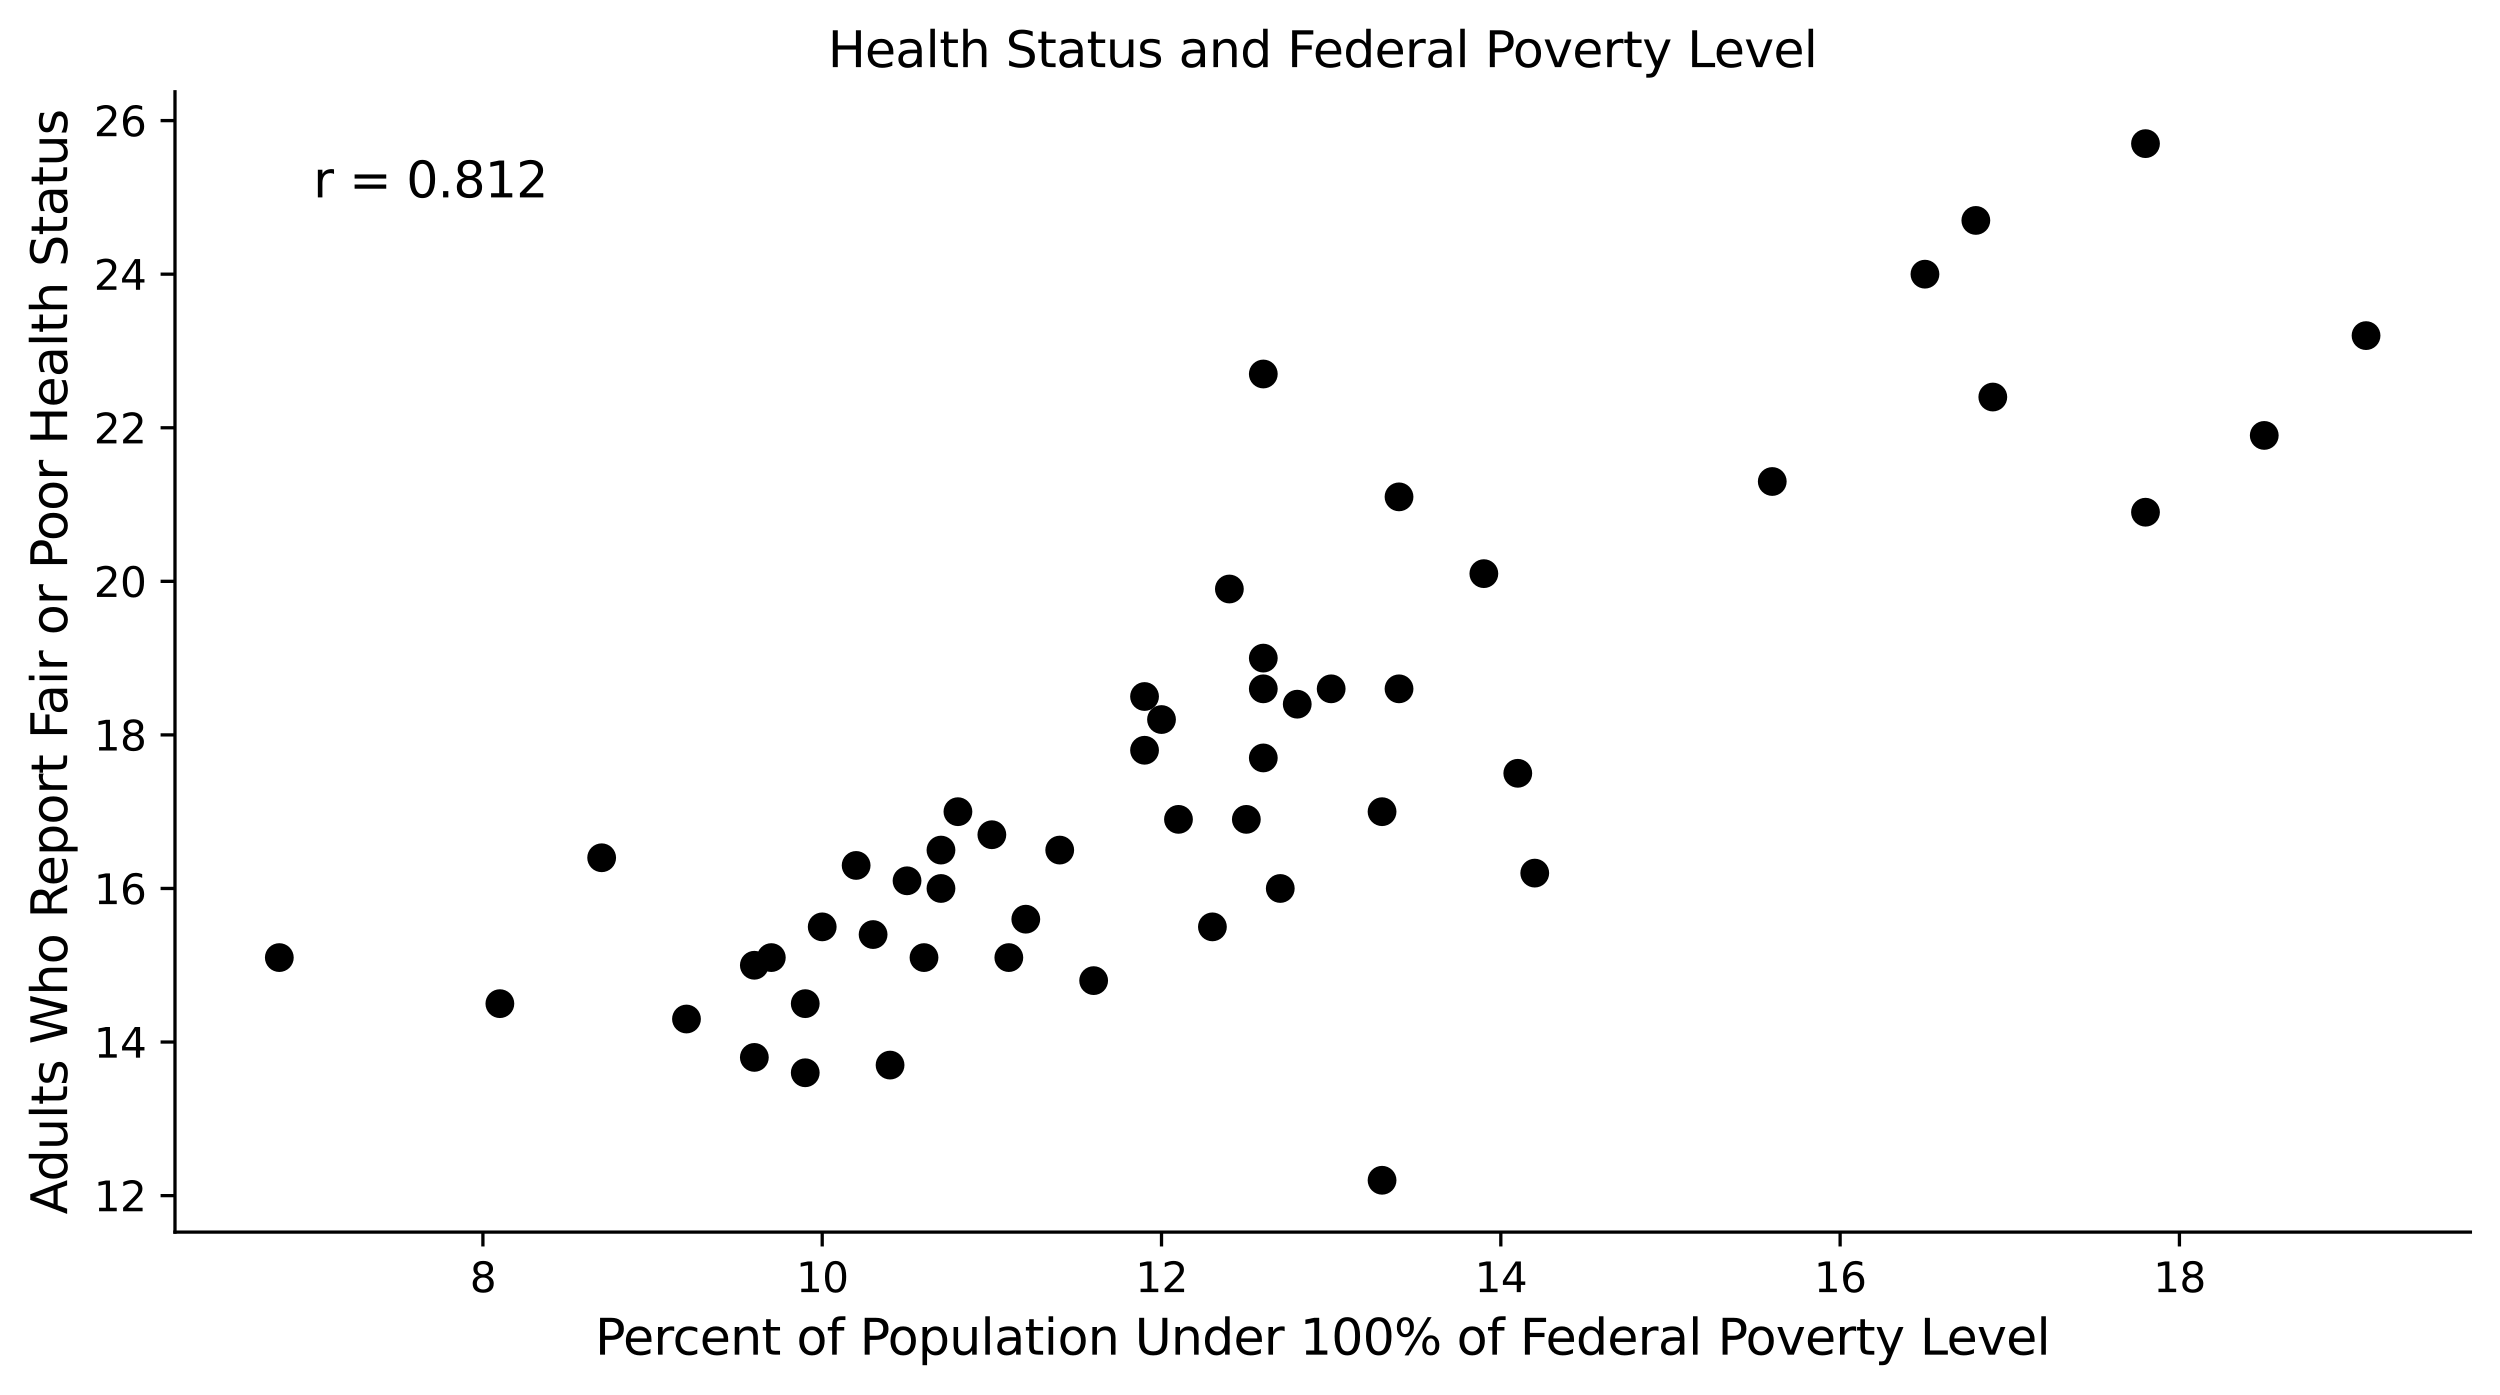 <?xml version="1.0" encoding="utf-8" standalone="no"?>
<!DOCTYPE svg PUBLIC "-//W3C//DTD SVG 1.1//EN"
  "http://www.w3.org/Graphics/SVG/1.1/DTD/svg11.dtd">
<svg xmlns:xlink="http://www.w3.org/1999/xlink" width="607.739pt" height="339.01pt" viewBox="0 0 607.739 339.01" xmlns="http://www.w3.org/2000/svg" version="1.1">
 <defs>
  <style type="text/css">*{stroke-linejoin: round; stroke-linecap: butt}</style>
 </defs>
 <g id="figure_1">
  <g id="patch_1">
   <path d="M 0 339.01 
L 607.739 339.01 
L 607.739 0 
L 0 0 
z
" style="fill: #ffffff"/>
  </g>
  <g id="axes_1">
   <g id="patch_2">
    <path d="M 42.539 299.518 
L 600.539 299.518 
L 600.539 22.318 
L 42.539 22.318 
z
" style="fill: #ffffff"/>
   </g>
   <g id="PathCollection_1">
    <defs>
     <path id="m2110fa69c1" d="M 0 3 
C 0.796 3 1.559 2.684 2.121 2.121 
C 2.684 1.559 3 0.796 3 0 
C 3 -0.796 2.684 -1.559 2.121 -2.121 
C 1.559 -2.684 0.796 -3 0 -3 
C -0.796 -3 -1.559 -2.684 -2.121 -2.121 
C -2.684 -1.559 -3 -0.796 -3 0 
C -3 0.796 -2.684 1.559 -2.121 2.121 
C -1.559 2.684 -0.796 3 0 3 
z
" style="stroke: #000000"/>
    </defs>
    <g clip-path="url(#p5bd9bc83d5)">
     <use xlink:href="#m2110fa69c1" x="307.104" y="184.251" style="stroke: #000000"/>
     <use xlink:href="#m2110fa69c1" x="467.947" y="66.651" style="stroke: #000000"/>
     <use xlink:href="#m2110fa69c1" x="257.614" y="206.651" style="stroke: #000000"/>
     <use xlink:href="#m2110fa69c1" x="307.104" y="159.985" style="stroke: #000000"/>
     <use xlink:href="#m2110fa69c1" x="480.319" y="53.585" style="stroke: #000000"/>
     <use xlink:href="#m2110fa69c1" x="286.483" y="199.185" style="stroke: #000000"/>
     <use xlink:href="#m2110fa69c1" x="166.882" y="247.718" style="stroke: #000000"/>
     <use xlink:href="#m2110fa69c1" x="195.752" y="243.985" style="stroke: #000000"/>
     <use xlink:href="#m2110fa69c1" x="146.262" y="208.518" style="stroke: #000000"/>
     <use xlink:href="#m2110fa69c1" x="335.973" y="286.918" style="stroke: #000000"/>
     <use xlink:href="#m2110fa69c1" x="311.228" y="215.985" style="stroke: #000000"/>
     <use xlink:href="#m2110fa69c1" x="307.104" y="167.451" style="stroke: #000000"/>
     <use xlink:href="#m2110fa69c1" x="224.621" y="232.785" style="stroke: #000000"/>
     <use xlink:href="#m2110fa69c1" x="208.124" y="210.385" style="stroke: #000000"/>
     <use xlink:href="#m2110fa69c1" x="282.359" y="174.918" style="stroke: #000000"/>
     <use xlink:href="#m2110fa69c1" x="298.856" y="143.185" style="stroke: #000000"/>
     <use xlink:href="#m2110fa69c1" x="241.117" y="202.918" style="stroke: #000000"/>
     <use xlink:href="#m2110fa69c1" x="294.732" y="225.318" style="stroke: #000000"/>
     <use xlink:href="#m2110fa69c1" x="484.443" y="96.518" style="stroke: #000000"/>
     <use xlink:href="#m2110fa69c1" x="550.43" y="105.851" style="stroke: #000000"/>
     <use xlink:href="#m2110fa69c1" x="212.248" y="227.185" style="stroke: #000000"/>
     <use xlink:href="#m2110fa69c1" x="183.379" y="234.651" style="stroke: #000000"/>
     <use xlink:href="#m2110fa69c1" x="216.372" y="258.918" style="stroke: #000000"/>
     <use xlink:href="#m2110fa69c1" x="335.973" y="197.318" style="stroke: #000000"/>
     <use xlink:href="#m2110fa69c1" x="183.379" y="257.051" style="stroke: #000000"/>
     <use xlink:href="#m2110fa69c1" x="575.175" y="81.585" style="stroke: #000000"/>
     <use xlink:href="#m2110fa69c1" x="315.352" y="171.185" style="stroke: #000000"/>
     <use xlink:href="#m2110fa69c1" x="302.98" y="199.185" style="stroke: #000000"/>
     <use xlink:href="#m2110fa69c1" x="220.497" y="214.118" style="stroke: #000000"/>
     <use xlink:href="#m2110fa69c1" x="307.104" y="90.918" style="stroke: #000000"/>
     <use xlink:href="#m2110fa69c1" x="67.902" y="232.785" style="stroke: #000000"/>
     <use xlink:href="#m2110fa69c1" x="187.503" y="232.785" style="stroke: #000000"/>
     <use xlink:href="#m2110fa69c1" x="521.561" y="124.518" style="stroke: #000000"/>
     <use xlink:href="#m2110fa69c1" x="373.091" y="212.251" style="stroke: #000000"/>
     <use xlink:href="#m2110fa69c1" x="323.601" y="167.451" style="stroke: #000000"/>
     <use xlink:href="#m2110fa69c1" x="245.242" y="232.785" style="stroke: #000000"/>
     <use xlink:href="#m2110fa69c1" x="340.098" y="167.451" style="stroke: #000000"/>
     <use xlink:href="#m2110fa69c1" x="430.829" y="117.051" style="stroke: #000000"/>
     <use xlink:href="#m2110fa69c1" x="278.235" y="169.318" style="stroke: #000000"/>
     <use xlink:href="#m2110fa69c1" x="278.235" y="182.385" style="stroke: #000000"/>
     <use xlink:href="#m2110fa69c1" x="232.869" y="197.318" style="stroke: #000000"/>
     <use xlink:href="#m2110fa69c1" x="368.967" y="187.985" style="stroke: #000000"/>
     <use xlink:href="#m2110fa69c1" x="249.366" y="223.451" style="stroke: #000000"/>
     <use xlink:href="#m2110fa69c1" x="340.098" y="120.785" style="stroke: #000000"/>
     <use xlink:href="#m2110fa69c1" x="360.718" y="139.451" style="stroke: #000000"/>
     <use xlink:href="#m2110fa69c1" x="121.517" y="243.985" style="stroke: #000000"/>
     <use xlink:href="#m2110fa69c1" x="195.752" y="260.785" style="stroke: #000000"/>
     <use xlink:href="#m2110fa69c1" x="228.745" y="215.985" style="stroke: #000000"/>
     <use xlink:href="#m2110fa69c1" x="199.876" y="225.318" style="stroke: #000000"/>
     <use xlink:href="#m2110fa69c1" x="521.561" y="34.918" style="stroke: #000000"/>
     <use xlink:href="#m2110fa69c1" x="228.745" y="206.651" style="stroke: #000000"/>
     <use xlink:href="#m2110fa69c1" x="265.862" y="238.385" style="stroke: #000000"/>
    </g>
   </g>
   <g id="matplotlib.axis_1">
    <g id="xtick_1">
     <g id="line2d_1">
      <defs>
       <path id="m75470be061" d="M 0 0 
L 0 3.5 
" style="stroke: #000000; stroke-width: 0.8"/>
      </defs>
      <g>
       <use xlink:href="#m75470be061" x="117.392" y="299.518" style="stroke: #000000; stroke-width: 0.8"/>
      </g>
     </g>
     <g id="text_1">
      <!-- 8 -->
      <g transform="translate(114.211 314.117) scale(0.1 -0.1)">
       <defs>
        <path id="DejaVuSans-38" d="M 2034 2216 
Q 1584 2216 1326 1975 
Q 1069 1734 1069 1313 
Q 1069 891 1326 650 
Q 1584 409 2034 409 
Q 2484 409 2743 651 
Q 3003 894 3003 1313 
Q 3003 1734 2745 1975 
Q 2488 2216 2034 2216 
z
M 1403 2484 
Q 997 2584 770 2862 
Q 544 3141 544 3541 
Q 544 4100 942 4425 
Q 1341 4750 2034 4750 
Q 2731 4750 3128 4425 
Q 3525 4100 3525 3541 
Q 3525 3141 3298 2862 
Q 3072 2584 2669 2484 
Q 3125 2378 3379 2068 
Q 3634 1759 3634 1313 
Q 3634 634 3220 271 
Q 2806 -91 2034 -91 
Q 1263 -91 848 271 
Q 434 634 434 1313 
Q 434 1759 690 2068 
Q 947 2378 1403 2484 
z
M 1172 3481 
Q 1172 3119 1398 2916 
Q 1625 2713 2034 2713 
Q 2441 2713 2670 2916 
Q 2900 3119 2900 3481 
Q 2900 3844 2670 4047 
Q 2441 4250 2034 4250 
Q 1625 4250 1398 4047 
Q 1172 3844 1172 3481 
z
" transform="scale(0.016)"/>
       </defs>
       <use xlink:href="#DejaVuSans-38"/>
      </g>
     </g>
    </g>
    <g id="xtick_2">
     <g id="line2d_2">
      <g>
       <use xlink:href="#m75470be061" x="199.876" y="299.518" style="stroke: #000000; stroke-width: 0.8"/>
      </g>
     </g>
     <g id="text_2">
      <!-- 10 -->
      <g transform="translate(193.513 314.117) scale(0.1 -0.1)">
       <defs>
        <path id="DejaVuSans-31" d="M 794 531 
L 1825 531 
L 1825 4091 
L 703 3866 
L 703 4441 
L 1819 4666 
L 2450 4666 
L 2450 531 
L 3481 531 
L 3481 0 
L 794 0 
L 794 531 
z
" transform="scale(0.016)"/>
        <path id="DejaVuSans-30" d="M 2034 4250 
Q 1547 4250 1301 3770 
Q 1056 3291 1056 2328 
Q 1056 1369 1301 889 
Q 1547 409 2034 409 
Q 2525 409 2770 889 
Q 3016 1369 3016 2328 
Q 3016 3291 2770 3770 
Q 2525 4250 2034 4250 
z
M 2034 4750 
Q 2819 4750 3233 4129 
Q 3647 3509 3647 2328 
Q 3647 1150 3233 529 
Q 2819 -91 2034 -91 
Q 1250 -91 836 529 
Q 422 1150 422 2328 
Q 422 3509 836 4129 
Q 1250 4750 2034 4750 
z
" transform="scale(0.016)"/>
       </defs>
       <use xlink:href="#DejaVuSans-31"/>
       <use xlink:href="#DejaVuSans-30" x="63.623"/>
      </g>
     </g>
    </g>
    <g id="xtick_3">
     <g id="line2d_3">
      <g>
       <use xlink:href="#m75470be061" x="282.359" y="299.518" style="stroke: #000000; stroke-width: 0.8"/>
      </g>
     </g>
     <g id="text_3">
      <!-- 12 -->
      <g transform="translate(275.997 314.117) scale(0.1 -0.1)">
       <defs>
        <path id="DejaVuSans-32" d="M 1228 531 
L 3431 531 
L 3431 0 
L 469 0 
L 469 531 
Q 828 903 1448 1529 
Q 2069 2156 2228 2338 
Q 2531 2678 2651 2914 
Q 2772 3150 2772 3378 
Q 2772 3750 2511 3984 
Q 2250 4219 1831 4219 
Q 1534 4219 1204 4116 
Q 875 4013 500 3803 
L 500 4441 
Q 881 4594 1212 4672 
Q 1544 4750 1819 4750 
Q 2544 4750 2975 4387 
Q 3406 4025 3406 3419 
Q 3406 3131 3298 2873 
Q 3191 2616 2906 2266 
Q 2828 2175 2409 1742 
Q 1991 1309 1228 531 
z
" transform="scale(0.016)"/>
       </defs>
       <use xlink:href="#DejaVuSans-31"/>
       <use xlink:href="#DejaVuSans-32" x="63.623"/>
      </g>
     </g>
    </g>
    <g id="xtick_4">
     <g id="line2d_4">
      <g>
       <use xlink:href="#m75470be061" x="364.843" y="299.518" style="stroke: #000000; stroke-width: 0.8"/>
      </g>
     </g>
     <g id="text_4">
      <!-- 14 -->
      <g transform="translate(358.48 314.117) scale(0.1 -0.1)">
       <defs>
        <path id="DejaVuSans-34" d="M 2419 4116 
L 825 1625 
L 2419 1625 
L 2419 4116 
z
M 2253 4666 
L 3047 4666 
L 3047 1625 
L 3713 1625 
L 3713 1100 
L 3047 1100 
L 3047 0 
L 2419 0 
L 2419 1100 
L 313 1100 
L 313 1709 
L 2253 4666 
z
" transform="scale(0.016)"/>
       </defs>
       <use xlink:href="#DejaVuSans-31"/>
       <use xlink:href="#DejaVuSans-34" x="63.623"/>
      </g>
     </g>
    </g>
    <g id="xtick_5">
     <g id="line2d_5">
      <g>
       <use xlink:href="#m75470be061" x="447.326" y="299.518" style="stroke: #000000; stroke-width: 0.8"/>
      </g>
     </g>
     <g id="text_5">
      <!-- 16 -->
      <g transform="translate(440.963 314.117) scale(0.1 -0.1)">
       <defs>
        <path id="DejaVuSans-36" d="M 2113 2584 
Q 1688 2584 1439 2293 
Q 1191 2003 1191 1497 
Q 1191 994 1439 701 
Q 1688 409 2113 409 
Q 2538 409 2786 701 
Q 3034 994 3034 1497 
Q 3034 2003 2786 2293 
Q 2538 2584 2113 2584 
z
M 3366 4563 
L 3366 3988 
Q 3128 4100 2886 4159 
Q 2644 4219 2406 4219 
Q 1781 4219 1451 3797 
Q 1122 3375 1075 2522 
Q 1259 2794 1537 2939 
Q 1816 3084 2150 3084 
Q 2853 3084 3261 2657 
Q 3669 2231 3669 1497 
Q 3669 778 3244 343 
Q 2819 -91 2113 -91 
Q 1303 -91 875 529 
Q 447 1150 447 2328 
Q 447 3434 972 4092 
Q 1497 4750 2381 4750 
Q 2619 4750 2861 4703 
Q 3103 4656 3366 4563 
z
" transform="scale(0.016)"/>
       </defs>
       <use xlink:href="#DejaVuSans-31"/>
       <use xlink:href="#DejaVuSans-36" x="63.623"/>
      </g>
     </g>
    </g>
    <g id="xtick_6">
     <g id="line2d_6">
      <g>
       <use xlink:href="#m75470be061" x="529.809" y="299.518" style="stroke: #000000; stroke-width: 0.8"/>
      </g>
     </g>
     <g id="text_6">
      <!-- 18 -->
      <g transform="translate(523.447 314.117) scale(0.1 -0.1)">
       <use xlink:href="#DejaVuSans-31"/>
       <use xlink:href="#DejaVuSans-38" x="63.623"/>
      </g>
     </g>
    </g>
    <g id="text_7">
     <!-- Percent of Population Under 100% of Federal Poverty Level -->
     <g transform="translate(144.664 329.314) scale(0.12 -0.12)">
      <defs>
       <path id="DejaVuSans-50" d="M 1259 4147 
L 1259 2394 
L 2053 2394 
Q 2494 2394 2734 2622 
Q 2975 2850 2975 3272 
Q 2975 3691 2734 3919 
Q 2494 4147 2053 4147 
L 1259 4147 
z
M 628 4666 
L 2053 4666 
Q 2838 4666 3239 4311 
Q 3641 3956 3641 3272 
Q 3641 2581 3239 2228 
Q 2838 1875 2053 1875 
L 1259 1875 
L 1259 0 
L 628 0 
L 628 4666 
z
" transform="scale(0.016)"/>
       <path id="DejaVuSans-65" d="M 3597 1894 
L 3597 1613 
L 953 1613 
Q 991 1019 1311 708 
Q 1631 397 2203 397 
Q 2534 397 2845 478 
Q 3156 559 3463 722 
L 3463 178 
Q 3153 47 2828 -22 
Q 2503 -91 2169 -91 
Q 1331 -91 842 396 
Q 353 884 353 1716 
Q 353 2575 817 3079 
Q 1281 3584 2069 3584 
Q 2775 3584 3186 3129 
Q 3597 2675 3597 1894 
z
M 3022 2063 
Q 3016 2534 2758 2815 
Q 2500 3097 2075 3097 
Q 1594 3097 1305 2825 
Q 1016 2553 972 2059 
L 3022 2063 
z
" transform="scale(0.016)"/>
       <path id="DejaVuSans-72" d="M 2631 2963 
Q 2534 3019 2420 3045 
Q 2306 3072 2169 3072 
Q 1681 3072 1420 2755 
Q 1159 2438 1159 1844 
L 1159 0 
L 581 0 
L 581 3500 
L 1159 3500 
L 1159 2956 
Q 1341 3275 1631 3429 
Q 1922 3584 2338 3584 
Q 2397 3584 2469 3576 
Q 2541 3569 2628 3553 
L 2631 2963 
z
" transform="scale(0.016)"/>
       <path id="DejaVuSans-63" d="M 3122 3366 
L 3122 2828 
Q 2878 2963 2633 3030 
Q 2388 3097 2138 3097 
Q 1578 3097 1268 2742 
Q 959 2388 959 1747 
Q 959 1106 1268 751 
Q 1578 397 2138 397 
Q 2388 397 2633 464 
Q 2878 531 3122 666 
L 3122 134 
Q 2881 22 2623 -34 
Q 2366 -91 2075 -91 
Q 1284 -91 818 406 
Q 353 903 353 1747 
Q 353 2603 823 3093 
Q 1294 3584 2113 3584 
Q 2378 3584 2631 3529 
Q 2884 3475 3122 3366 
z
" transform="scale(0.016)"/>
       <path id="DejaVuSans-6e" d="M 3513 2113 
L 3513 0 
L 2938 0 
L 2938 2094 
Q 2938 2591 2744 2837 
Q 2550 3084 2163 3084 
Q 1697 3084 1428 2787 
Q 1159 2491 1159 1978 
L 1159 0 
L 581 0 
L 581 3500 
L 1159 3500 
L 1159 2956 
Q 1366 3272 1645 3428 
Q 1925 3584 2291 3584 
Q 2894 3584 3203 3211 
Q 3513 2838 3513 2113 
z
" transform="scale(0.016)"/>
       <path id="DejaVuSans-74" d="M 1172 4494 
L 1172 3500 
L 2356 3500 
L 2356 3053 
L 1172 3053 
L 1172 1153 
Q 1172 725 1289 603 
Q 1406 481 1766 481 
L 2356 481 
L 2356 0 
L 1766 0 
Q 1100 0 847 248 
Q 594 497 594 1153 
L 594 3053 
L 172 3053 
L 172 3500 
L 594 3500 
L 594 4494 
L 1172 4494 
z
" transform="scale(0.016)"/>
       <path id="DejaVuSans-20" transform="scale(0.016)"/>
       <path id="DejaVuSans-6f" d="M 1959 3097 
Q 1497 3097 1228 2736 
Q 959 2375 959 1747 
Q 959 1119 1226 758 
Q 1494 397 1959 397 
Q 2419 397 2687 759 
Q 2956 1122 2956 1747 
Q 2956 2369 2687 2733 
Q 2419 3097 1959 3097 
z
M 1959 3584 
Q 2709 3584 3137 3096 
Q 3566 2609 3566 1747 
Q 3566 888 3137 398 
Q 2709 -91 1959 -91 
Q 1206 -91 779 398 
Q 353 888 353 1747 
Q 353 2609 779 3096 
Q 1206 3584 1959 3584 
z
" transform="scale(0.016)"/>
       <path id="DejaVuSans-66" d="M 2375 4863 
L 2375 4384 
L 1825 4384 
Q 1516 4384 1395 4259 
Q 1275 4134 1275 3809 
L 1275 3500 
L 2222 3500 
L 2222 3053 
L 1275 3053 
L 1275 0 
L 697 0 
L 697 3053 
L 147 3053 
L 147 3500 
L 697 3500 
L 697 3744 
Q 697 4328 969 4595 
Q 1241 4863 1831 4863 
L 2375 4863 
z
" transform="scale(0.016)"/>
       <path id="DejaVuSans-70" d="M 1159 525 
L 1159 -1331 
L 581 -1331 
L 581 3500 
L 1159 3500 
L 1159 2969 
Q 1341 3281 1617 3432 
Q 1894 3584 2278 3584 
Q 2916 3584 3314 3078 
Q 3713 2572 3713 1747 
Q 3713 922 3314 415 
Q 2916 -91 2278 -91 
Q 1894 -91 1617 61 
Q 1341 213 1159 525 
z
M 3116 1747 
Q 3116 2381 2855 2742 
Q 2594 3103 2138 3103 
Q 1681 3103 1420 2742 
Q 1159 2381 1159 1747 
Q 1159 1113 1420 752 
Q 1681 391 2138 391 
Q 2594 391 2855 752 
Q 3116 1113 3116 1747 
z
" transform="scale(0.016)"/>
       <path id="DejaVuSans-75" d="M 544 1381 
L 544 3500 
L 1119 3500 
L 1119 1403 
Q 1119 906 1312 657 
Q 1506 409 1894 409 
Q 2359 409 2629 706 
Q 2900 1003 2900 1516 
L 2900 3500 
L 3475 3500 
L 3475 0 
L 2900 0 
L 2900 538 
Q 2691 219 2414 64 
Q 2138 -91 1772 -91 
Q 1169 -91 856 284 
Q 544 659 544 1381 
z
M 1991 3584 
L 1991 3584 
z
" transform="scale(0.016)"/>
       <path id="DejaVuSans-6c" d="M 603 4863 
L 1178 4863 
L 1178 0 
L 603 0 
L 603 4863 
z
" transform="scale(0.016)"/>
       <path id="DejaVuSans-61" d="M 2194 1759 
Q 1497 1759 1228 1600 
Q 959 1441 959 1056 
Q 959 750 1161 570 
Q 1363 391 1709 391 
Q 2188 391 2477 730 
Q 2766 1069 2766 1631 
L 2766 1759 
L 2194 1759 
z
M 3341 1997 
L 3341 0 
L 2766 0 
L 2766 531 
Q 2569 213 2275 61 
Q 1981 -91 1556 -91 
Q 1019 -91 701 211 
Q 384 513 384 1019 
Q 384 1609 779 1909 
Q 1175 2209 1959 2209 
L 2766 2209 
L 2766 2266 
Q 2766 2663 2505 2880 
Q 2244 3097 1772 3097 
Q 1472 3097 1187 3025 
Q 903 2953 641 2809 
L 641 3341 
Q 956 3463 1253 3523 
Q 1550 3584 1831 3584 
Q 2591 3584 2966 3190 
Q 3341 2797 3341 1997 
z
" transform="scale(0.016)"/>
       <path id="DejaVuSans-69" d="M 603 3500 
L 1178 3500 
L 1178 0 
L 603 0 
L 603 3500 
z
M 603 4863 
L 1178 4863 
L 1178 4134 
L 603 4134 
L 603 4863 
z
" transform="scale(0.016)"/>
       <path id="DejaVuSans-55" d="M 556 4666 
L 1191 4666 
L 1191 1831 
Q 1191 1081 1462 751 
Q 1734 422 2344 422 
Q 2950 422 3222 751 
Q 3494 1081 3494 1831 
L 3494 4666 
L 4128 4666 
L 4128 1753 
Q 4128 841 3676 375 
Q 3225 -91 2344 -91 
Q 1459 -91 1007 375 
Q 556 841 556 1753 
L 556 4666 
z
" transform="scale(0.016)"/>
       <path id="DejaVuSans-64" d="M 2906 2969 
L 2906 4863 
L 3481 4863 
L 3481 0 
L 2906 0 
L 2906 525 
Q 2725 213 2448 61 
Q 2172 -91 1784 -91 
Q 1150 -91 751 415 
Q 353 922 353 1747 
Q 353 2572 751 3078 
Q 1150 3584 1784 3584 
Q 2172 3584 2448 3432 
Q 2725 3281 2906 2969 
z
M 947 1747 
Q 947 1113 1208 752 
Q 1469 391 1925 391 
Q 2381 391 2643 752 
Q 2906 1113 2906 1747 
Q 2906 2381 2643 2742 
Q 2381 3103 1925 3103 
Q 1469 3103 1208 2742 
Q 947 2381 947 1747 
z
" transform="scale(0.016)"/>
       <path id="DejaVuSans-25" d="M 4653 2053 
Q 4381 2053 4226 1822 
Q 4072 1591 4072 1178 
Q 4072 772 4226 539 
Q 4381 306 4653 306 
Q 4919 306 5073 539 
Q 5228 772 5228 1178 
Q 5228 1588 5073 1820 
Q 4919 2053 4653 2053 
z
M 4653 2450 
Q 5147 2450 5437 2106 
Q 5728 1763 5728 1178 
Q 5728 594 5436 251 
Q 5144 -91 4653 -91 
Q 4153 -91 3862 251 
Q 3572 594 3572 1178 
Q 3572 1766 3864 2108 
Q 4156 2450 4653 2450 
z
M 1428 4353 
Q 1159 4353 1004 4120 
Q 850 3888 850 3481 
Q 850 3069 1003 2837 
Q 1156 2606 1428 2606 
Q 1700 2606 1854 2837 
Q 2009 3069 2009 3481 
Q 2009 3884 1853 4118 
Q 1697 4353 1428 4353 
z
M 4250 4750 
L 4750 4750 
L 1831 -91 
L 1331 -91 
L 4250 4750 
z
M 1428 4750 
Q 1922 4750 2215 4408 
Q 2509 4066 2509 3481 
Q 2509 2891 2217 2550 
Q 1925 2209 1428 2209 
Q 931 2209 642 2551 
Q 353 2894 353 3481 
Q 353 4063 643 4406 
Q 934 4750 1428 4750 
z
" transform="scale(0.016)"/>
       <path id="DejaVuSans-46" d="M 628 4666 
L 3309 4666 
L 3309 4134 
L 1259 4134 
L 1259 2759 
L 3109 2759 
L 3109 2228 
L 1259 2228 
L 1259 0 
L 628 0 
L 628 4666 
z
" transform="scale(0.016)"/>
       <path id="DejaVuSans-76" d="M 191 3500 
L 800 3500 
L 1894 563 
L 2988 3500 
L 3597 3500 
L 2284 0 
L 1503 0 
L 191 3500 
z
" transform="scale(0.016)"/>
       <path id="DejaVuSans-79" d="M 2059 -325 
Q 1816 -950 1584 -1140 
Q 1353 -1331 966 -1331 
L 506 -1331 
L 506 -850 
L 844 -850 
Q 1081 -850 1212 -737 
Q 1344 -625 1503 -206 
L 1606 56 
L 191 3500 
L 800 3500 
L 1894 763 
L 2988 3500 
L 3597 3500 
L 2059 -325 
z
" transform="scale(0.016)"/>
       <path id="DejaVuSans-4c" d="M 628 4666 
L 1259 4666 
L 1259 531 
L 3531 531 
L 3531 0 
L 628 0 
L 628 4666 
z
" transform="scale(0.016)"/>
      </defs>
      <use xlink:href="#DejaVuSans-50"/>
      <use xlink:href="#DejaVuSans-65" x="56.678"/>
      <use xlink:href="#DejaVuSans-72" x="118.201"/>
      <use xlink:href="#DejaVuSans-63" x="157.064"/>
      <use xlink:href="#DejaVuSans-65" x="212.045"/>
      <use xlink:href="#DejaVuSans-6e" x="273.568"/>
      <use xlink:href="#DejaVuSans-74" x="336.947"/>
      <use xlink:href="#DejaVuSans-20" x="376.156"/>
      <use xlink:href="#DejaVuSans-6f" x="407.943"/>
      <use xlink:href="#DejaVuSans-66" x="469.125"/>
      <use xlink:href="#DejaVuSans-20" x="504.33"/>
      <use xlink:href="#DejaVuSans-50" x="536.117"/>
      <use xlink:href="#DejaVuSans-6f" x="592.795"/>
      <use xlink:href="#DejaVuSans-70" x="653.977"/>
      <use xlink:href="#DejaVuSans-75" x="717.453"/>
      <use xlink:href="#DejaVuSans-6c" x="780.832"/>
      <use xlink:href="#DejaVuSans-61" x="808.615"/>
      <use xlink:href="#DejaVuSans-74" x="869.895"/>
      <use xlink:href="#DejaVuSans-69" x="909.104"/>
      <use xlink:href="#DejaVuSans-6f" x="936.887"/>
      <use xlink:href="#DejaVuSans-6e" x="998.068"/>
      <use xlink:href="#DejaVuSans-20" x="1061.447"/>
      <use xlink:href="#DejaVuSans-55" x="1093.234"/>
      <use xlink:href="#DejaVuSans-6e" x="1166.428"/>
      <use xlink:href="#DejaVuSans-64" x="1229.807"/>
      <use xlink:href="#DejaVuSans-65" x="1293.283"/>
      <use xlink:href="#DejaVuSans-72" x="1354.807"/>
      <use xlink:href="#DejaVuSans-20" x="1395.92"/>
      <use xlink:href="#DejaVuSans-31" x="1427.707"/>
      <use xlink:href="#DejaVuSans-30" x="1491.33"/>
      <use xlink:href="#DejaVuSans-30" x="1554.953"/>
      <use xlink:href="#DejaVuSans-25" x="1618.576"/>
      <use xlink:href="#DejaVuSans-20" x="1713.596"/>
      <use xlink:href="#DejaVuSans-6f" x="1745.383"/>
      <use xlink:href="#DejaVuSans-66" x="1806.564"/>
      <use xlink:href="#DejaVuSans-20" x="1841.77"/>
      <use xlink:href="#DejaVuSans-46" x="1873.557"/>
      <use xlink:href="#DejaVuSans-65" x="1925.576"/>
      <use xlink:href="#DejaVuSans-64" x="1987.1"/>
      <use xlink:href="#DejaVuSans-65" x="2050.576"/>
      <use xlink:href="#DejaVuSans-72" x="2112.1"/>
      <use xlink:href="#DejaVuSans-61" x="2153.213"/>
      <use xlink:href="#DejaVuSans-6c" x="2214.492"/>
      <use xlink:href="#DejaVuSans-20" x="2242.275"/>
      <use xlink:href="#DejaVuSans-50" x="2274.062"/>
      <use xlink:href="#DejaVuSans-6f" x="2330.74"/>
      <use xlink:href="#DejaVuSans-76" x="2391.922"/>
      <use xlink:href="#DejaVuSans-65" x="2451.102"/>
      <use xlink:href="#DejaVuSans-72" x="2512.625"/>
      <use xlink:href="#DejaVuSans-74" x="2553.738"/>
      <use xlink:href="#DejaVuSans-79" x="2592.947"/>
      <use xlink:href="#DejaVuSans-20" x="2652.127"/>
      <use xlink:href="#DejaVuSans-4c" x="2683.914"/>
      <use xlink:href="#DejaVuSans-65" x="2737.877"/>
      <use xlink:href="#DejaVuSans-76" x="2799.4"/>
      <use xlink:href="#DejaVuSans-65" x="2858.58"/>
      <use xlink:href="#DejaVuSans-6c" x="2920.104"/>
     </g>
    </g>
   </g>
   <g id="matplotlib.axis_2">
    <g id="ytick_1">
     <g id="line2d_7">
      <defs>
       <path id="ma1ad987e2d" d="M 0 0 
L -3.5 0 
" style="stroke: #000000; stroke-width: 0.8"/>
      </defs>
      <g>
       <use xlink:href="#ma1ad987e2d" x="42.539" y="290.651" style="stroke: #000000; stroke-width: 0.8"/>
      </g>
     </g>
     <g id="text_8">
      <!-- 12 -->
      <g transform="translate(22.814 294.451) scale(0.1 -0.1)">
       <use xlink:href="#DejaVuSans-31"/>
       <use xlink:href="#DejaVuSans-32" x="63.623"/>
      </g>
     </g>
    </g>
    <g id="ytick_2">
     <g id="line2d_8">
      <g>
       <use xlink:href="#ma1ad987e2d" x="42.539" y="253.318" style="stroke: #000000; stroke-width: 0.8"/>
      </g>
     </g>
     <g id="text_9">
      <!-- 14 -->
      <g transform="translate(22.814 257.117) scale(0.1 -0.1)">
       <use xlink:href="#DejaVuSans-31"/>
       <use xlink:href="#DejaVuSans-34" x="63.623"/>
      </g>
     </g>
    </g>
    <g id="ytick_3">
     <g id="line2d_9">
      <g>
       <use xlink:href="#ma1ad987e2d" x="42.539" y="215.985" style="stroke: #000000; stroke-width: 0.8"/>
      </g>
     </g>
     <g id="text_10">
      <!-- 16 -->
      <g transform="translate(22.814 219.784) scale(0.1 -0.1)">
       <use xlink:href="#DejaVuSans-31"/>
       <use xlink:href="#DejaVuSans-36" x="63.623"/>
      </g>
     </g>
    </g>
    <g id="ytick_4">
     <g id="line2d_10">
      <g>
       <use xlink:href="#ma1ad987e2d" x="42.539" y="178.651" style="stroke: #000000; stroke-width: 0.8"/>
      </g>
     </g>
     <g id="text_11">
      <!-- 18 -->
      <g transform="translate(22.814 182.451) scale(0.1 -0.1)">
       <use xlink:href="#DejaVuSans-31"/>
       <use xlink:href="#DejaVuSans-38" x="63.623"/>
      </g>
     </g>
    </g>
    <g id="ytick_5">
     <g id="line2d_11">
      <g>
       <use xlink:href="#ma1ad987e2d" x="42.539" y="141.318" style="stroke: #000000; stroke-width: 0.8"/>
      </g>
     </g>
     <g id="text_12">
      <!-- 20 -->
      <g transform="translate(22.814 145.117) scale(0.1 -0.1)">
       <use xlink:href="#DejaVuSans-32"/>
       <use xlink:href="#DejaVuSans-30" x="63.623"/>
      </g>
     </g>
    </g>
    <g id="ytick_6">
     <g id="line2d_12">
      <g>
       <use xlink:href="#ma1ad987e2d" x="42.539" y="103.985" style="stroke: #000000; stroke-width: 0.8"/>
      </g>
     </g>
     <g id="text_13">
      <!-- 22 -->
      <g transform="translate(22.814 107.784) scale(0.1 -0.1)">
       <use xlink:href="#DejaVuSans-32"/>
       <use xlink:href="#DejaVuSans-32" x="63.623"/>
      </g>
     </g>
    </g>
    <g id="ytick_7">
     <g id="line2d_13">
      <g>
       <use xlink:href="#ma1ad987e2d" x="42.539" y="66.651" style="stroke: #000000; stroke-width: 0.8"/>
      </g>
     </g>
     <g id="text_14">
      <!-- 24 -->
      <g transform="translate(22.814 70.451) scale(0.1 -0.1)">
       <use xlink:href="#DejaVuSans-32"/>
       <use xlink:href="#DejaVuSans-34" x="63.623"/>
      </g>
     </g>
    </g>
    <g id="ytick_8">
     <g id="line2d_14">
      <g>
       <use xlink:href="#ma1ad987e2d" x="42.539" y="29.318" style="stroke: #000000; stroke-width: 0.8"/>
      </g>
     </g>
     <g id="text_15">
      <!-- 26 -->
      <g transform="translate(22.814 33.117) scale(0.1 -0.1)">
       <use xlink:href="#DejaVuSans-32"/>
       <use xlink:href="#DejaVuSans-36" x="63.623"/>
      </g>
     </g>
    </g>
    <g id="text_16">
     <!-- Adults Who Report Fair or Poor Health Status -->
     <g transform="translate(16.318 295.2) rotate(-90) scale(0.12 -0.12)">
      <defs>
       <path id="DejaVuSans-41" d="M 2188 4044 
L 1331 1722 
L 3047 1722 
L 2188 4044 
z
M 1831 4666 
L 2547 4666 
L 4325 0 
L 3669 0 
L 3244 1197 
L 1141 1197 
L 716 0 
L 50 0 
L 1831 4666 
z
" transform="scale(0.016)"/>
       <path id="DejaVuSans-73" d="M 2834 3397 
L 2834 2853 
Q 2591 2978 2328 3040 
Q 2066 3103 1784 3103 
Q 1356 3103 1142 2972 
Q 928 2841 928 2578 
Q 928 2378 1081 2264 
Q 1234 2150 1697 2047 
L 1894 2003 
Q 2506 1872 2764 1633 
Q 3022 1394 3022 966 
Q 3022 478 2636 193 
Q 2250 -91 1575 -91 
Q 1294 -91 989 -36 
Q 684 19 347 128 
L 347 722 
Q 666 556 975 473 
Q 1284 391 1588 391 
Q 1994 391 2212 530 
Q 2431 669 2431 922 
Q 2431 1156 2273 1281 
Q 2116 1406 1581 1522 
L 1381 1569 
Q 847 1681 609 1914 
Q 372 2147 372 2553 
Q 372 3047 722 3315 
Q 1072 3584 1716 3584 
Q 2034 3584 2315 3537 
Q 2597 3491 2834 3397 
z
" transform="scale(0.016)"/>
       <path id="DejaVuSans-57" d="M 213 4666 
L 850 4666 
L 1831 722 
L 2809 4666 
L 3519 4666 
L 4500 722 
L 5478 4666 
L 6119 4666 
L 4947 0 
L 4153 0 
L 3169 4050 
L 2175 0 
L 1381 0 
L 213 4666 
z
" transform="scale(0.016)"/>
       <path id="DejaVuSans-68" d="M 3513 2113 
L 3513 0 
L 2938 0 
L 2938 2094 
Q 2938 2591 2744 2837 
Q 2550 3084 2163 3084 
Q 1697 3084 1428 2787 
Q 1159 2491 1159 1978 
L 1159 0 
L 581 0 
L 581 4863 
L 1159 4863 
L 1159 2956 
Q 1366 3272 1645 3428 
Q 1925 3584 2291 3584 
Q 2894 3584 3203 3211 
Q 3513 2838 3513 2113 
z
" transform="scale(0.016)"/>
       <path id="DejaVuSans-52" d="M 2841 2188 
Q 3044 2119 3236 1894 
Q 3428 1669 3622 1275 
L 4263 0 
L 3584 0 
L 2988 1197 
Q 2756 1666 2539 1819 
Q 2322 1972 1947 1972 
L 1259 1972 
L 1259 0 
L 628 0 
L 628 4666 
L 2053 4666 
Q 2853 4666 3247 4331 
Q 3641 3997 3641 3322 
Q 3641 2881 3436 2590 
Q 3231 2300 2841 2188 
z
M 1259 4147 
L 1259 2491 
L 2053 2491 
Q 2509 2491 2742 2702 
Q 2975 2913 2975 3322 
Q 2975 3731 2742 3939 
Q 2509 4147 2053 4147 
L 1259 4147 
z
" transform="scale(0.016)"/>
       <path id="DejaVuSans-48" d="M 628 4666 
L 1259 4666 
L 1259 2753 
L 3553 2753 
L 3553 4666 
L 4184 4666 
L 4184 0 
L 3553 0 
L 3553 2222 
L 1259 2222 
L 1259 0 
L 628 0 
L 628 4666 
z
" transform="scale(0.016)"/>
       <path id="DejaVuSans-53" d="M 3425 4513 
L 3425 3897 
Q 3066 4069 2747 4153 
Q 2428 4238 2131 4238 
Q 1616 4238 1336 4038 
Q 1056 3838 1056 3469 
Q 1056 3159 1242 3001 
Q 1428 2844 1947 2747 
L 2328 2669 
Q 3034 2534 3370 2195 
Q 3706 1856 3706 1288 
Q 3706 609 3251 259 
Q 2797 -91 1919 -91 
Q 1588 -91 1214 -16 
Q 841 59 441 206 
L 441 856 
Q 825 641 1194 531 
Q 1563 422 1919 422 
Q 2459 422 2753 634 
Q 3047 847 3047 1241 
Q 3047 1584 2836 1778 
Q 2625 1972 2144 2069 
L 1759 2144 
Q 1053 2284 737 2584 
Q 422 2884 422 3419 
Q 422 4038 858 4394 
Q 1294 4750 2059 4750 
Q 2388 4750 2728 4690 
Q 3069 4631 3425 4513 
z
" transform="scale(0.016)"/>
      </defs>
      <use xlink:href="#DejaVuSans-41"/>
      <use xlink:href="#DejaVuSans-64" x="66.658"/>
      <use xlink:href="#DejaVuSans-75" x="130.135"/>
      <use xlink:href="#DejaVuSans-6c" x="193.514"/>
      <use xlink:href="#DejaVuSans-74" x="221.297"/>
      <use xlink:href="#DejaVuSans-73" x="260.506"/>
      <use xlink:href="#DejaVuSans-20" x="312.605"/>
      <use xlink:href="#DejaVuSans-57" x="344.393"/>
      <use xlink:href="#DejaVuSans-68" x="443.27"/>
      <use xlink:href="#DejaVuSans-6f" x="506.648"/>
      <use xlink:href="#DejaVuSans-20" x="567.83"/>
      <use xlink:href="#DejaVuSans-52" x="599.617"/>
      <use xlink:href="#DejaVuSans-65" x="664.6"/>
      <use xlink:href="#DejaVuSans-70" x="726.123"/>
      <use xlink:href="#DejaVuSans-6f" x="789.6"/>
      <use xlink:href="#DejaVuSans-72" x="850.781"/>
      <use xlink:href="#DejaVuSans-74" x="891.895"/>
      <use xlink:href="#DejaVuSans-20" x="931.104"/>
      <use xlink:href="#DejaVuSans-46" x="962.891"/>
      <use xlink:href="#DejaVuSans-61" x="1011.285"/>
      <use xlink:href="#DejaVuSans-69" x="1072.564"/>
      <use xlink:href="#DejaVuSans-72" x="1100.348"/>
      <use xlink:href="#DejaVuSans-20" x="1141.461"/>
      <use xlink:href="#DejaVuSans-6f" x="1173.248"/>
      <use xlink:href="#DejaVuSans-72" x="1234.43"/>
      <use xlink:href="#DejaVuSans-20" x="1275.543"/>
      <use xlink:href="#DejaVuSans-50" x="1307.33"/>
      <use xlink:href="#DejaVuSans-6f" x="1364.008"/>
      <use xlink:href="#DejaVuSans-6f" x="1425.189"/>
      <use xlink:href="#DejaVuSans-72" x="1486.371"/>
      <use xlink:href="#DejaVuSans-20" x="1527.484"/>
      <use xlink:href="#DejaVuSans-48" x="1559.271"/>
      <use xlink:href="#DejaVuSans-65" x="1634.467"/>
      <use xlink:href="#DejaVuSans-61" x="1695.99"/>
      <use xlink:href="#DejaVuSans-6c" x="1757.27"/>
      <use xlink:href="#DejaVuSans-74" x="1785.053"/>
      <use xlink:href="#DejaVuSans-68" x="1824.262"/>
      <use xlink:href="#DejaVuSans-20" x="1887.641"/>
      <use xlink:href="#DejaVuSans-53" x="1919.428"/>
      <use xlink:href="#DejaVuSans-74" x="1982.904"/>
      <use xlink:href="#DejaVuSans-61" x="2022.113"/>
      <use xlink:href="#DejaVuSans-74" x="2083.393"/>
      <use xlink:href="#DejaVuSans-75" x="2122.602"/>
      <use xlink:href="#DejaVuSans-73" x="2185.98"/>
     </g>
    </g>
   </g>
   <g id="patch_3">
    <path d="M 42.539 299.518 
L 42.539 22.318 
" style="fill: none; stroke: #000000; stroke-width: 0.8; stroke-linejoin: miter; stroke-linecap: square"/>
   </g>
   <g id="patch_4">
    <path d="M 42.539 299.518 
L 600.539 299.518 
" style="fill: none; stroke: #000000; stroke-width: 0.8; stroke-linejoin: miter; stroke-linecap: square"/>
   </g>
   <g id="text_17">
    <!-- r = 0.812 -->
    <g transform="translate(76.151 47.985) scale(0.12 -0.12)">
     <defs>
      <path id="DejaVuSans-3d" d="M 678 2906 
L 4684 2906 
L 4684 2381 
L 678 2381 
L 678 2906 
z
M 678 1631 
L 4684 1631 
L 4684 1100 
L 678 1100 
L 678 1631 
z
" transform="scale(0.016)"/>
      <path id="DejaVuSans-2e" d="M 684 794 
L 1344 794 
L 1344 0 
L 684 0 
L 684 794 
z
" transform="scale(0.016)"/>
     </defs>
     <use xlink:href="#DejaVuSans-72"/>
     <use xlink:href="#DejaVuSans-20" x="41.113"/>
     <use xlink:href="#DejaVuSans-3d" x="72.9"/>
     <use xlink:href="#DejaVuSans-20" x="156.689"/>
     <use xlink:href="#DejaVuSans-30" x="188.477"/>
     <use xlink:href="#DejaVuSans-2e" x="252.1"/>
     <use xlink:href="#DejaVuSans-38" x="283.887"/>
     <use xlink:href="#DejaVuSans-31" x="347.51"/>
     <use xlink:href="#DejaVuSans-32" x="411.133"/>
    </g>
   </g>
   <g id="text_18">
    <!-- Health Status and Federal Poverty Level -->
    <g transform="translate(201.246 16.318) scale(0.12 -0.12)">
     <use xlink:href="#DejaVuSans-48"/>
     <use xlink:href="#DejaVuSans-65" x="75.195"/>
     <use xlink:href="#DejaVuSans-61" x="136.719"/>
     <use xlink:href="#DejaVuSans-6c" x="197.998"/>
     <use xlink:href="#DejaVuSans-74" x="225.781"/>
     <use xlink:href="#DejaVuSans-68" x="264.99"/>
     <use xlink:href="#DejaVuSans-20" x="328.369"/>
     <use xlink:href="#DejaVuSans-53" x="360.156"/>
     <use xlink:href="#DejaVuSans-74" x="423.633"/>
     <use xlink:href="#DejaVuSans-61" x="462.842"/>
     <use xlink:href="#DejaVuSans-74" x="524.121"/>
     <use xlink:href="#DejaVuSans-75" x="563.33"/>
     <use xlink:href="#DejaVuSans-73" x="626.709"/>
     <use xlink:href="#DejaVuSans-20" x="678.809"/>
     <use xlink:href="#DejaVuSans-61" x="710.596"/>
     <use xlink:href="#DejaVuSans-6e" x="771.875"/>
     <use xlink:href="#DejaVuSans-64" x="835.254"/>
     <use xlink:href="#DejaVuSans-20" x="898.73"/>
     <use xlink:href="#DejaVuSans-46" x="930.518"/>
     <use xlink:href="#DejaVuSans-65" x="982.537"/>
     <use xlink:href="#DejaVuSans-64" x="1044.061"/>
     <use xlink:href="#DejaVuSans-65" x="1107.537"/>
     <use xlink:href="#DejaVuSans-72" x="1169.061"/>
     <use xlink:href="#DejaVuSans-61" x="1210.174"/>
     <use xlink:href="#DejaVuSans-6c" x="1271.453"/>
     <use xlink:href="#DejaVuSans-20" x="1299.236"/>
     <use xlink:href="#DejaVuSans-50" x="1331.023"/>
     <use xlink:href="#DejaVuSans-6f" x="1387.701"/>
     <use xlink:href="#DejaVuSans-76" x="1448.883"/>
     <use xlink:href="#DejaVuSans-65" x="1508.062"/>
     <use xlink:href="#DejaVuSans-72" x="1569.586"/>
     <use xlink:href="#DejaVuSans-74" x="1610.699"/>
     <use xlink:href="#DejaVuSans-79" x="1649.908"/>
     <use xlink:href="#DejaVuSans-20" x="1709.088"/>
     <use xlink:href="#DejaVuSans-4c" x="1740.875"/>
     <use xlink:href="#DejaVuSans-65" x="1794.838"/>
     <use xlink:href="#DejaVuSans-76" x="1856.361"/>
     <use xlink:href="#DejaVuSans-65" x="1915.541"/>
     <use xlink:href="#DejaVuSans-6c" x="1977.064"/>
    </g>
   </g>
  </g>
 </g>
 <defs>
  <clipPath id="p5bd9bc83d5">
   <rect x="42.539" y="22.318" width="558" height="277.2"/>
  </clipPath>
 </defs>
</svg>
